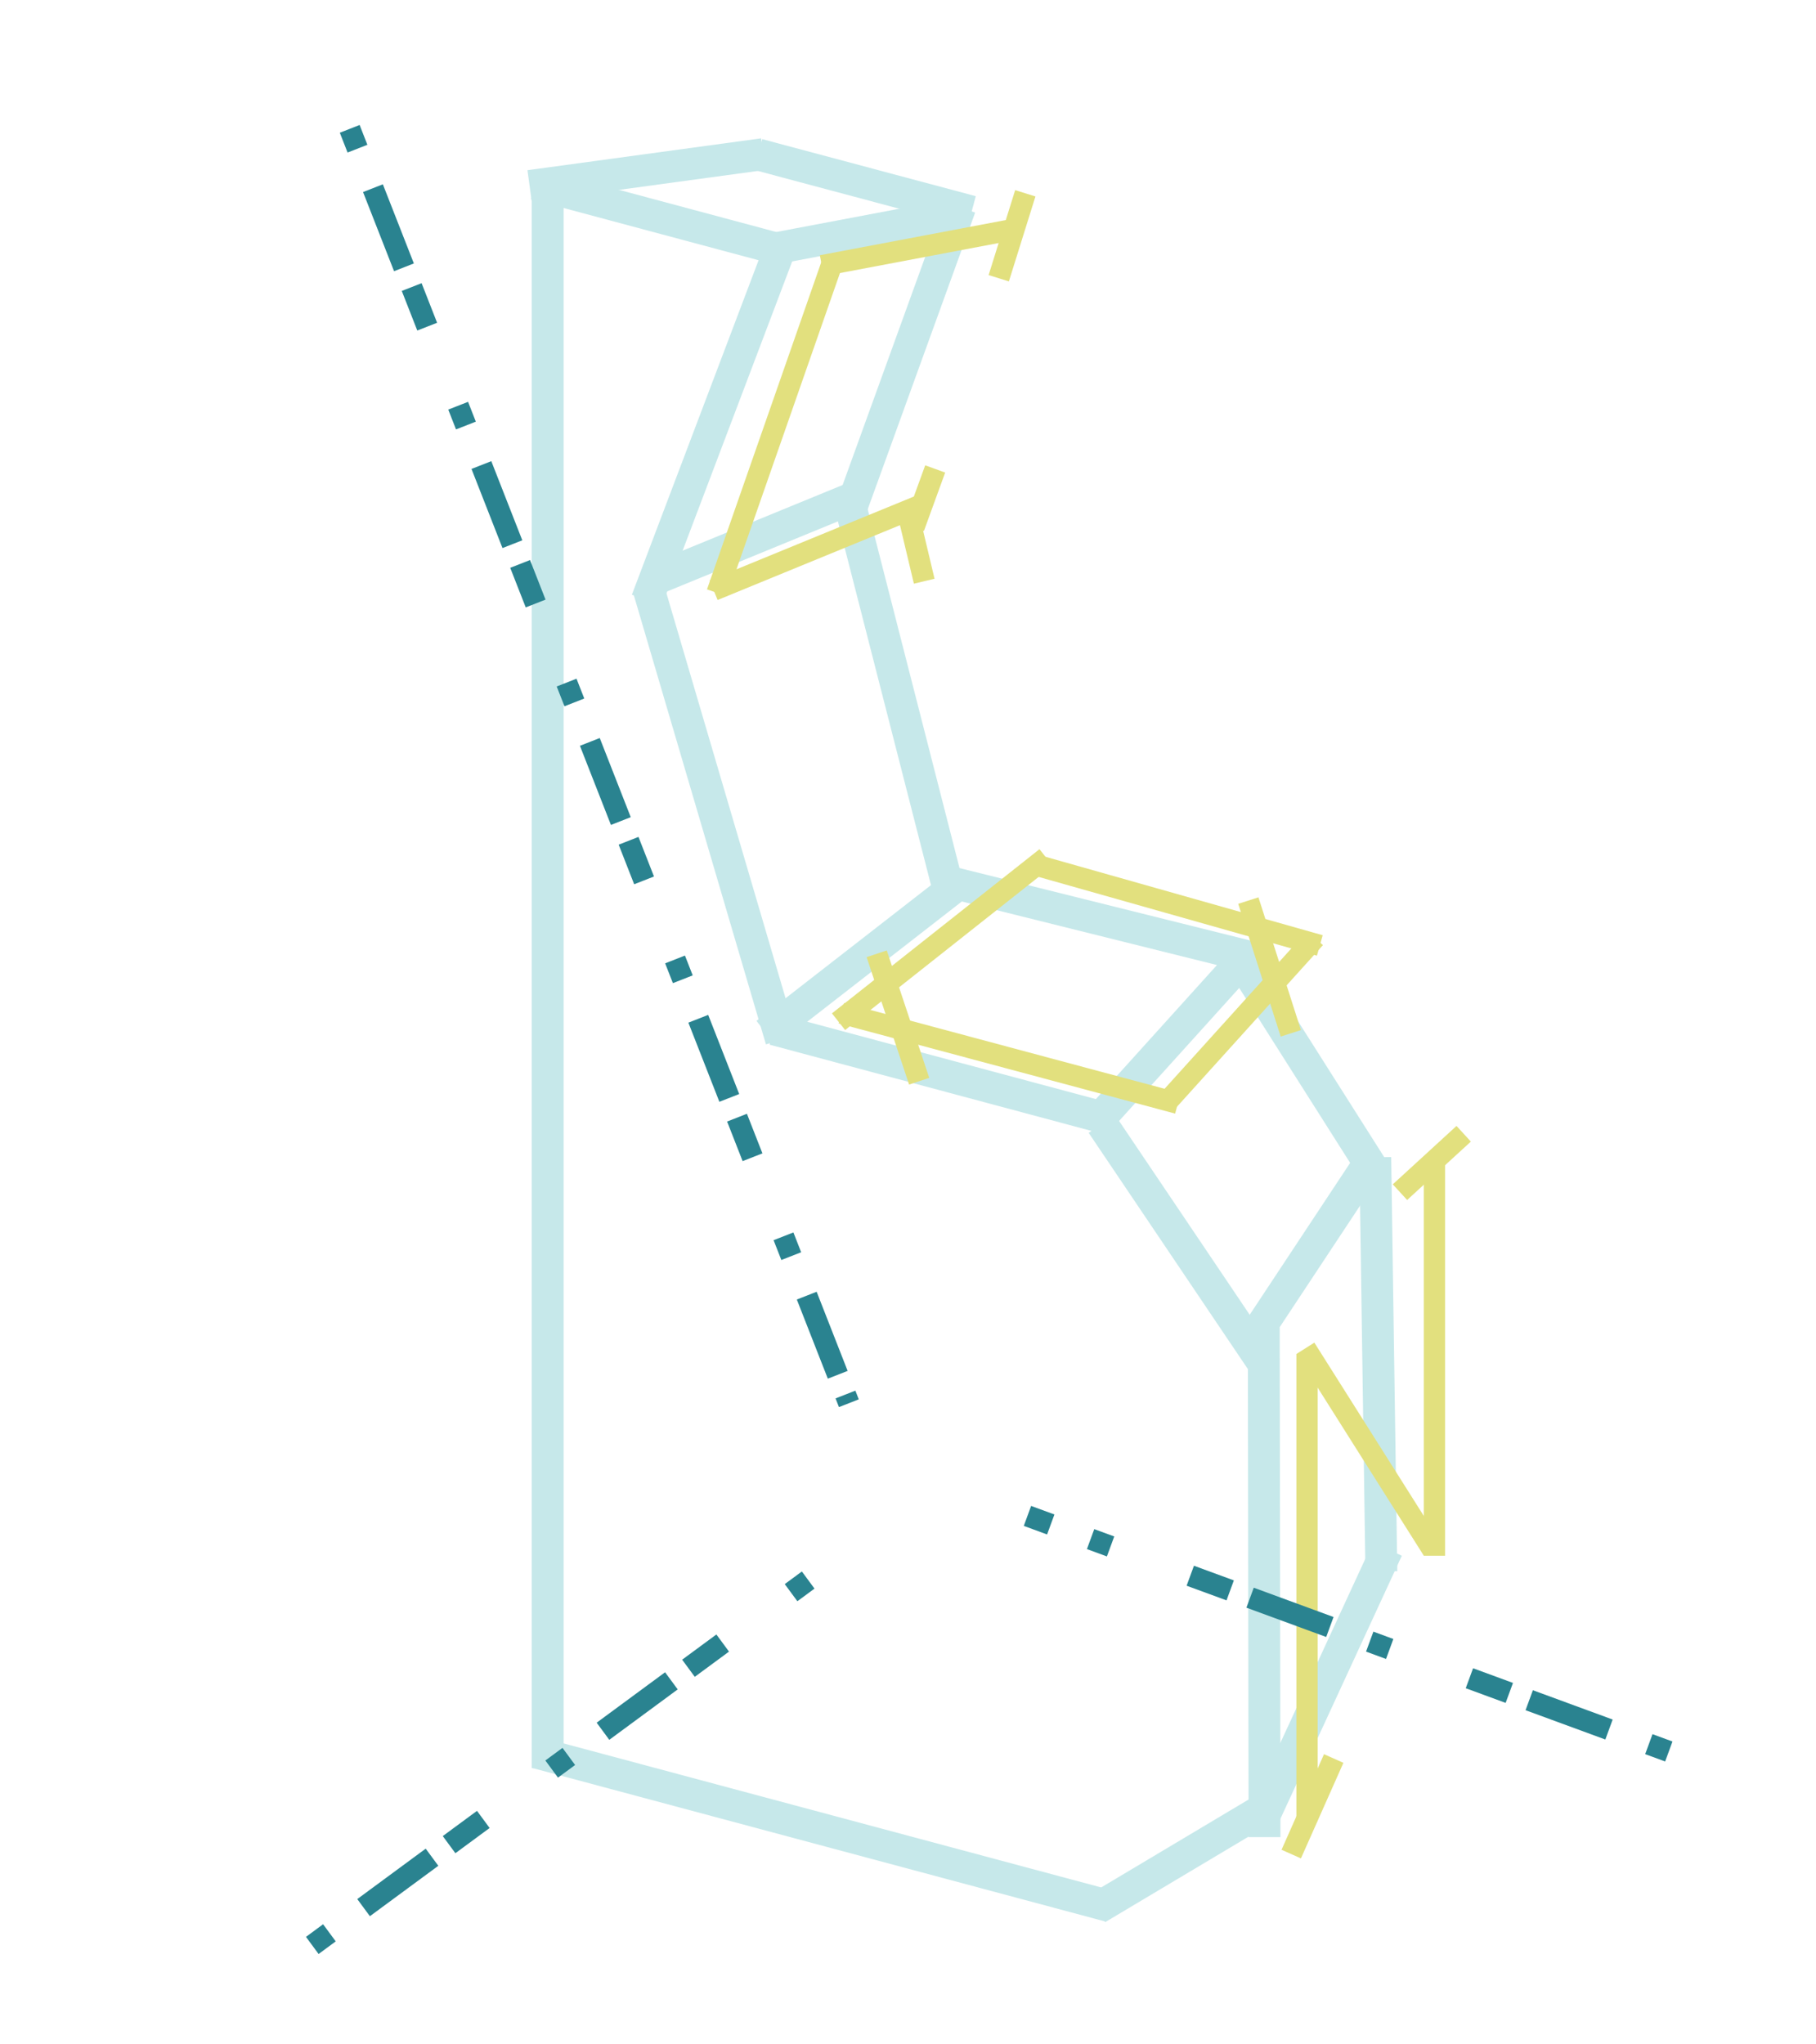 <svg width="100%" height="100%" viewBox="0 0 342 385" fill="none" xmlns="http://www.w3.org/2000/svg">
<line x1="103.145" y1="37" x2="103.145" y2="333" stroke="#C6E8EA" stroke-width="6"/>
<line x1="100.776" y1="34.631" x2="146.949" y2="47.003" stroke="#C6E8EA" stroke-width="6"/>
<line x1="142.774" y1="29.102" x2="182.99" y2="39.846" stroke="#C6E8EA" stroke-width="6"/>
<line x1="100.934" y1="330.054" x2="208.95" y2="358.996" stroke="#C6E8EA" stroke-width="6"/>
<line x1="145.712" y1="193.85" x2="209.087" y2="210.831" stroke="#C6E8EA" stroke-width="6"/>
<line x1="178.725" y1="166.089" x2="235.813" y2="180.308" stroke="#C6E8EA" stroke-width="6"/>
<line x1="238.512" y1="257.677" x2="207.512" y2="211.677" stroke="#C6E8EA" stroke-width="6"/>
<line x1="259.466" y1="221.607" x2="233.466" y2="180.607" stroke="#C6E8EA" stroke-width="6"/>
<line x1="238" y1="249.995" x2="238.145" y2="345.995" stroke="#C6E8EA" stroke-width="6"/>
<line x1="259" y1="217.956" x2="260.145" y2="295.956" stroke="#C6E8EA" stroke-width="6"/>
<line x1="206.608" y1="359.424" x2="238.463" y2="340.423" stroke="#C6E8EA" stroke-width="6"/>
<line x1="146.805" y1="47.063" x2="121.805" y2="113.063" stroke="#C6E8EA" stroke-width="6"/>
<line x1="180.821" y1="39.021" x2="159.821" y2="97.021" stroke="#C6E8EA" stroke-width="6"/>
<line x1="147.122" y1="195.846" x2="122.122" y2="110.846" stroke="#C6E8EA" stroke-width="6"/>
<line x1="179.207" y1="169.752" x2="160.271" y2="95.735" stroke="#C6E8EA" stroke-width="6"/>
<line x1="99.74" y1="35.028" x2="143.74" y2="29.027" stroke="#C6E8EA" stroke-width="6"/>
<line x1="144.588" y1="47.052" x2="181.588" y2="40.052" stroke="#C6E8EA" stroke-width="6"/>
<line x1="123.007" y1="109.224" x2="162.007" y2="93.225" stroke="#C6E8EA" stroke-width="6"/>
<line x1="144.303" y1="194.632" x2="180.303" y2="166.632" stroke="#C6E8EA" stroke-width="6"/>
<line x1="205.919" y1="211.989" x2="233.919" y2="180.989" stroke="#C6E8EA" stroke-width="6"/>
<line x1="234.498" y1="254.345" x2="257.643" y2="219.345" stroke="#C6E8EA" stroke-width="6"/>
<line x1="237.276" y1="343.743" x2="261.276" y2="291.743" stroke="#C6E8EA" stroke-width="6"/>
<line x1="158.453" y1="190.816" x2="221.828" y2="207.797" stroke="#E2E07E" stroke-width="4"/>
<path d="M195 162.904L248.556 178.062" stroke="#E2E07E" stroke-width="4"/>
<line x1="243.095" y1="194.61" x2="235.095" y2="169.61" stroke="#E2E07E" stroke-width="4"/>
<line x1="173.103" y1="203.632" x2="165.103" y2="179.632" stroke="#E2E07E" stroke-width="4"/>
<line x1="246.145" y1="255" x2="246.145" y2="343" stroke="#E2E07E" stroke-width="4"/>
<line x1="245.836" y1="253.932" x2="269.836" y2="291.932" stroke="#E2E07E" stroke-width="4"/>
<line x1="270.145" y1="218" x2="270.145" y2="293" stroke="#E2E07E" stroke-width="4"/>
<line x1="157.033" y1="48.659" x2="135.033" y2="111.659" stroke="#E2E07E" stroke-width="4"/>
<line x1="154.773" y1="50.035" x2="191.773" y2="43.035" stroke="#E2E07E" stroke-width="4"/>
<line x1="188.091" y1="52.404" x2="193.091" y2="36.404" stroke="#E2E07E" stroke-width="4"/>
<line x1="134.386" y1="111.15" x2="173.386" y2="95.15" stroke="#E2E07E" stroke-width="4"/>
<line x1="174.054" y1="109.463" x2="171.2" y2="97.463" stroke="#E2E07E" stroke-width="4"/>
<line x1="172.12" y1="99.317" x2="176.12" y2="88.317" stroke="#E2E07E" stroke-width="4"/>
<path d="M157.917 192.421L197 161.5" stroke="#E2E07E" stroke-width="4"/>
<line x1="219.661" y1="207.659" x2="247.661" y2="176.659" stroke="#E2E07E" stroke-width="4"/>
<line x1="263.649" y1="224.526" x2="275.649" y2="213.526" stroke="#E2E07E" stroke-width="4"/>
<line x1="243.172" y1="349.188" x2="251.172" y2="331.188" stroke="#E2E07E" stroke-width="4"/>
<line x1="65.862" y1="24.271" x2="159.862" y2="264.271" stroke="#35A4B4" stroke-width="4" stroke-dasharray="4 8 16 4 8 16"/>
<line x1="65.862" y1="24.271" x2="159.862" y2="264.271" stroke="black" stroke-opacity="0.2" stroke-width="4" stroke-dasharray="4 8 16 4 8 16"/>
<path d="M314.277 329.865L193.5 285.5" stroke="#35A4B4" stroke-width="4" stroke-dasharray="4 8 16 4 8 16"/>
<path d="M314.277 329.865L193.5 285.5" stroke="black" stroke-opacity="0.2" stroke-width="4" stroke-dasharray="4 8 16 4 8 16"/>
<line x1="58.814" y1="366.39" x2="153.814" y2="296.39" stroke="#35A4B4" stroke-width="4" stroke-dasharray="4 8 16 4 8 16"/>
<line x1="58.814" y1="366.39" x2="153.814" y2="296.39" stroke="black" stroke-opacity="0.2" stroke-width="4" stroke-dasharray="4 8 16 4 8 16"/>
</svg>

